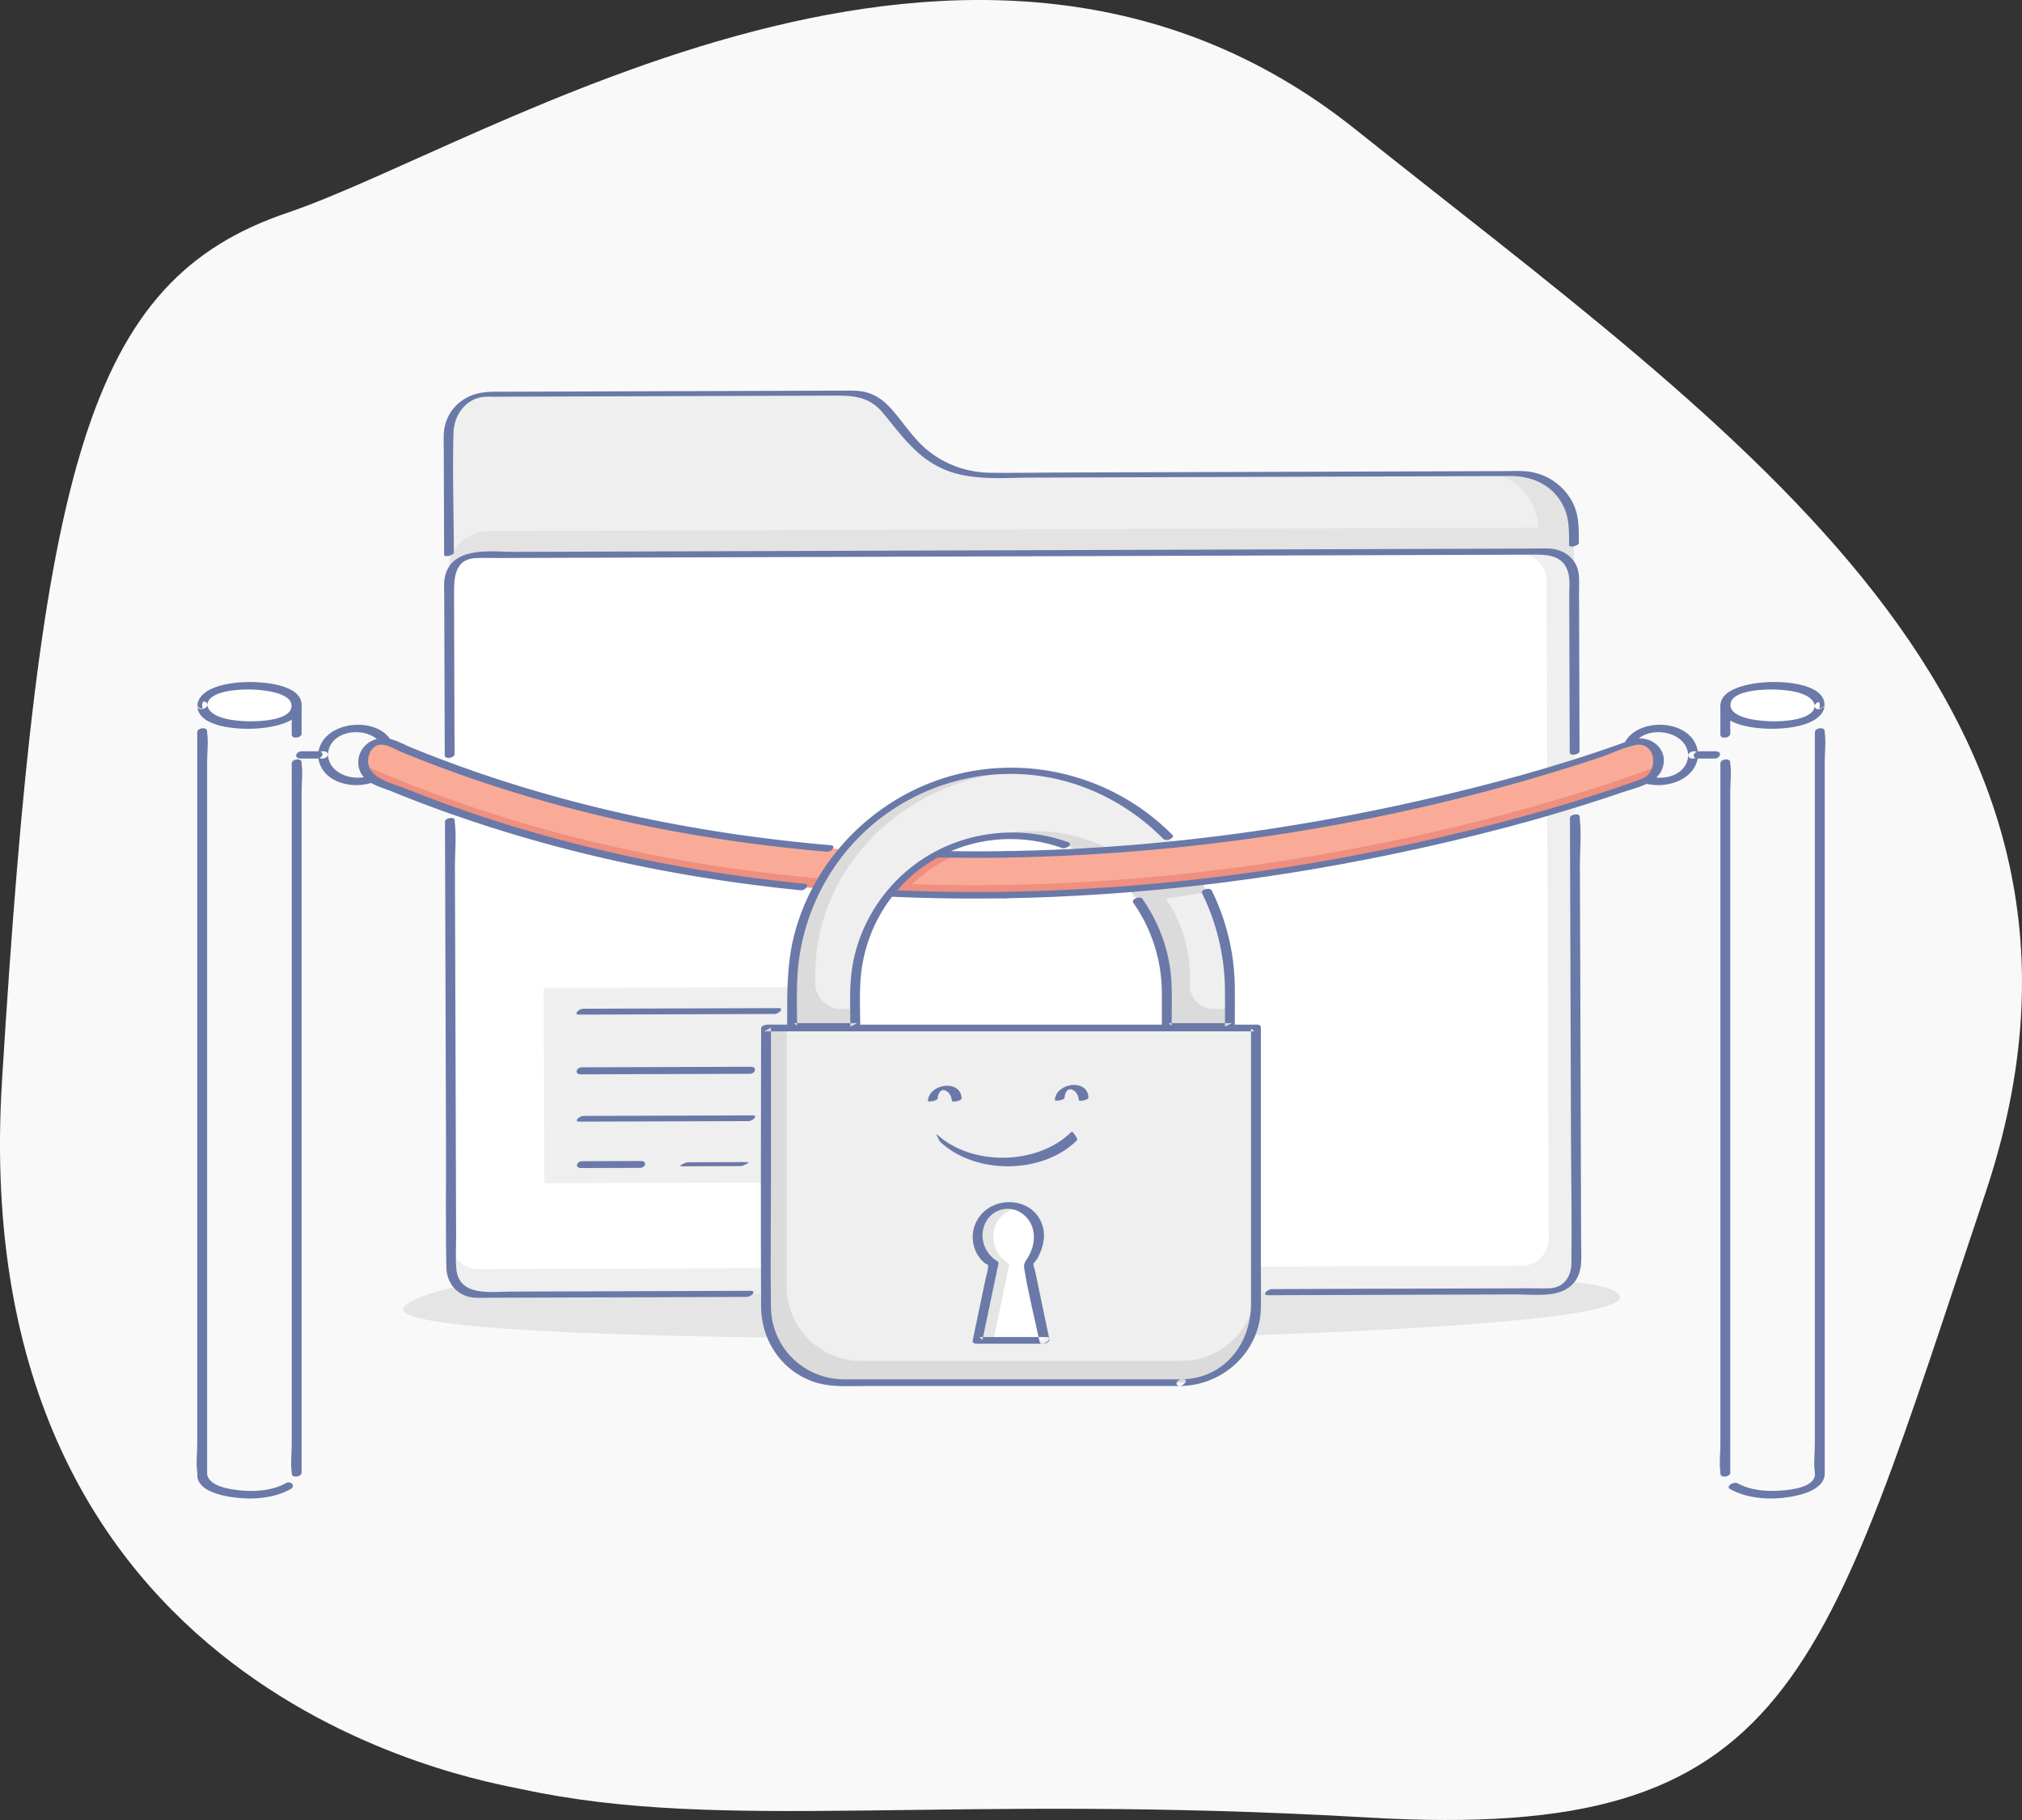<svg width="300" height="270" xmlns="http://www.w3.org/2000/svg"><rect width="100%" height="100%" fill="#333333" stroke="none"/><g fill="none" fill-rule="evenodd"><path d="M77.368 265.422C71.014 264.048-5.324 251.669.295 160.367 5.915 69.064 12.968 41.607 42.647 31.56c29.68-10.045 101.824-57.58 158.437-12.382 56.612 45.198 117.702 85.735 93.459 157.903-24.243 72.167-28.211 96.239-91.46 92.558-63.25-3.684-95.503 2.319-125.715-4.218" fill="#F9F9F9"/><path d="M63.056 195.748c-2.86-.594-4-1.305-2.828-2.155 8.156-5.917 49.47-5.955 69.498-6.053 25.19-.124 51.372-.417 74.306.893 9.598.548 31.204.985 35.237 2.95 10.58 5.165-57.803 6.96-68.9 7.09-18.496.215-90.976.665-107.313-2.725" fill="#E5E5E5"/><path d="M225.223 70.252l-78.585.254a15.234 15.234 0 01-11.968-5.746l-3.09-3.882a6.798 6.798 0 00-5.34-2.564l-53.849.175a5.85 5.85 0 00-5.83 5.869l.394 121.884a5.85 5.85 0 005.87 5.83l155.21-.503a5.85 5.85 0 005.832-5.868l-.348-107.207a8.269 8.269 0 00-8.296-8.242" fill="#E3E3E3"/><path d="M220.203 70.268l-73.784.316c-4.51.015-8.78-2.102-11.59-5.747l-2.994-3.883c-1.253-1.626-3.159-2.57-5.17-2.564l-54.459.1c-3.128.01-5.656 2.637-5.646 5.868l.395 121.884c.01 3.23 2.555 5.842 5.684 5.832l150.3-.488c3.13-.01 5.657-2.637 5.647-5.868l-.348-107.207c-.015-4.567-3.612-8.258-8.035-8.243" fill="#EFEFEF"/><path d="M227.957 188.018l-155.077.503a5.917 5.917 0 01-5.936-5.898l-.318-97.9a5.917 5.917 0 015.898-5.937l155.077-.503a5.917 5.917 0 015.936 5.898l.318 97.901a5.917 5.917 0 01-5.898 5.936" fill="#E3E3E3"/><path d="M234.25 80.506c-.006-2.098.055-4.116-.96-6.038a8.64 8.64 0 00-5.997-4.423c-1.282-.247-2.644-.16-3.946-.156l-17.147.055-48.793.158c-3.488.012-6.981.076-10.47.034-3.405-.04-6.69-1.189-9.33-3.353-1.666-1.366-2.93-3.134-4.264-4.81-1.356-1.703-2.689-3.239-4.91-3.798-.833-.21-1.666-.232-2.514-.229l-42.594.138-8.36.027c-1.91.007-3.784-.1-5.556.797-2.195 1.11-3.517 3.207-3.573 5.66-.023 1.014.006 2.033.01 3.047l.038 11.984.01 2.72c0 .375 1.45.125 1.448-.388-.019-5.894-.226-11.817-.057-17.708.078-2.748 1.93-5.26 4.833-5.365.426-.015.854-.002 1.28-.004l7.114-.023 43.468-.14c2.657-.01 5.014.188 6.923 2.458 2.822 3.355 5.088 6.807 9.34 8.552 3.992 1.638 8.637 1.167 12.87 1.153l45.928-.149 19.984-.065 5.13-.016c3.318-.01 6.388 1.446 7.86 4.58.854 1.82.78 3.736.787 5.69 0 .375 1.449.125 1.449-.388" fill="#6A79A8"/><path d="M229.909 191.561l-158.958.516a3.977 3.977 0 01-3.99-3.964l-.33-101.782a3.977 3.977 0 013.964-3.99l158.958-.515a3.977 3.977 0 013.99 3.964l.33 101.781a3.977 3.977 0 01-3.964 3.99" fill="#EFEFEF"/><path d="M225.804 187.77l-154.865.501a3.977 3.977 0 01-3.99-3.964l-.316-97.642a3.977 3.977 0 013.963-3.99l154.866-.502a3.977 3.977 0 013.99 3.964l.316 97.642a3.977 3.977 0 01-3.964 3.99" fill="#FFF"/><path d="M67.442 111.896l-.075-23.31c-.008-2.462-.14-5.628 3.226-5.794 1.113-.054 2.243-.007 3.357-.01l16.297-.053 25.616-.084 30.342-.098 30.982-.1 26.976-.088 18.852-.06 4.952-.017c2.028-.006 4.074.305 4.718 2.71.284 1.062.134 2.315.138 3.399l.02 6.355.047 14.215.008 2.617c.002.66 1.457.379 1.456-.157l-.077-23.721c-.004-1.176.138-2.55-.328-3.65-.73-1.726-2.398-2.619-4.208-2.675-.945-.03-1.897.006-2.842.009l-15.974.052-25.956.084-31.026.1-31.548.103-27.419.089-18.639.06c-3.295.01-8.535-.83-10.103 2.93-.473 1.136-.327 2.47-.324 3.677l.02 6.22.048 14.649.009 2.705c.002.66 1.457.379 1.455-.157M111.37 191.494l-21.72.071-13.902.045c-2.968.01-7.686.797-8.05-3.431-.134-1.565-.019-3.188-.024-4.756l-.037-11.482-.1-30.63-.04-12.674c-.007-2.151.24-4.48-.022-6.619-.012-.096 0-.2 0-.297-.003-.659-1.458-.379-1.456.157l.053 16.486.101 31.197c.02 6.173-.076 12.358.06 18.53.05 2.254 1.57 4.085 3.843 4.388.78.104 1.594.046 2.38.043l12.098-.039c8.585-.028 17.17-.03 25.755-.083.174-.002.347-.002.52-.002.597-.002 1.518-.907.542-.904M232.93 121.353l.053 16.22.1 31.042c.02 6.277.148 12.563.061 18.84-.026 1.897-1.093 3.515-3.102 3.655-.933.065-1.892.006-2.827.009l-12.892.042c-8.383.027-16.767.03-25.15.081l-.502.002c-.598.002-1.518.906-.542.903l22.548-.073 14.372-.046c2.504-.009 5.931.514 7.976-1.231 1.94-1.655 1.572-4.155 1.565-6.42l-.035-10.928-.102-31.556-.044-13.394c-.007-2.274.242-4.72-.022-6.983-.013-.103-.001-.215-.002-.32-.002-.66-1.457-.379-1.455.157" fill="#6A79A8"/><path fill="#EFEFEF" d="M121.116 175.407l-40.356.13-.094-28.96 40.356-.131.094 28.961"/><path d="M85.99 166.398l25.089-.081c.56-.002 1.532-.851.557-.848l-25.09.081c-.561.002-1.532.851-.557.848M86.178 159.381l25.09-.081c.82-.003 1.118-1.046.133-1.042l-25.09.081c-.82.003-1.118 1.045-.133 1.042M85.94 150.518l25.376-.083 3.613-.011c.574-.003 1.526-.872.55-.87l-25.375.083-3.612.012c-.575.002-1.527.871-.551.869M86.22 173.281l8.743-.028c.81-.002 1.128-1.019.141-1.015l-8.744.028c-.81.003-1.127 1.019-.14 1.016M101.143 173.023l8.744-.029c.312 0 1.64-.599.938-.597l-8.744.029c-.312 0-1.64.599-.938.597" fill="#6A79A8"/><path fill="#F9F9F9" d="M30 219.045h14.016V104.572H30z"/><path d="M30 218.652c0 1.612 3.138 2.92 7.008 2.92s7.007-1.308 7.007-2.92H30" fill="#F9F9F9"/><path d="M29.266 108.618V214.09c0 1.379-.202 2.934 0 4.302.01.063 0 .133 0 .196 0 .749 1.467.526 1.467-.115v-10.96-26.172-31.811-27.503-9.025c0-1.38.202-2.934 0-4.303-.009-.062 0-.132 0-.195 0-.749-1.467-.527-1.467.114M44.75 108.844v-4.33c0-.374-.353-.465-.668-.465H30.066c-.821 0-1.117 1.045-.132 1.045h14.015l-.667-.465v4.33c0 .749 1.467.526 1.467-.115M44.75 218.473v-10.499-25.064-30.472-26.35-8.678c0-1.31.196-2.795 0-4.095-.01-.06 0-.127 0-.189 0-.748-1.468-.526-1.468.115v101.064c0 1.31-.197 2.794 0 4.094.01.06 0 .128 0 .19 0 .748 1.467.525 1.467-.116" fill="#6A79A8"/><path d="M29.276 219.002c.2 2.16 3.443 2.849 5.125 3.1 2.84.427 6.12.24 8.68-1.173.86-.474.085-1.308-.654-.9-2.086 1.151-4.711 1.312-7.035 1.045-1.4-.162-4.495-.605-4.667-2.46-.064-.692-1.516-.337-1.449.388" fill="#6A79A8"/><path d="M30 104.647c0 1.613 3.138 2.92 7.008 2.92s7.007-1.307 7.007-2.92c0-1.612-3.137-2.92-7.007-2.92-3.87 0-7.008 1.308-7.008 2.92" fill="#FFF"/><path d="M29.276 104.841c.287 3.103 6.076 3.344 8.221 3.27 1.951-.066 7.32-.65 7.248-3.585-.073-2.996-5.696-3.354-7.68-3.352-2.22.002-7.516.45-7.8 3.522-.071.77 1.408.589 1.471-.098.2-2.167 4.7-2.321 6.214-2.317 1.368.004 6.456.291 6.302 2.527-.148 2.167-5.217 2.237-6.634 2.19-1.603-.051-5.689-.338-5.893-2.545-.064-.692-1.516-.337-1.449.388M47.182 112.047c.336 5.998 11.281 5.845 11.353-.1.073-6.043-11.023-5.797-11.353.1-.043.77 1.432.579 1.47-.1.254-4.536 8.325-4.373 8.412.1.09 4.57-8.163 4.336-8.412-.1-.043-.778-1.508-.57-1.47.1" fill="#6A79A8"/><path d="M47.169 111.455h-2.43c-.319 0-.763.247-.797.594-.037.38.382.488.674.488h2.43c.318 0 .762-.246.796-.593.037-.38-.382-.489-.673-.489" fill="#6A79A8"/><path fill="#F9F9F9" d="M255.984 219.045H270V104.572h-14.016z"/><path d="M270 218.652c0 1.612-3.138 2.92-7.008 2.92s-7.007-1.308-7.007-2.92h14.014" fill="#F9F9F9"/><path d="M269.266 108.618V214.09c0 1.379-.202 2.934 0 4.302.01.063 0 .133 0 .196 0 .749 1.466.526 1.466-.115v-10.96-26.172-31.811-27.503-9.025c0-1.38.204-2.934 0-4.303-.01-.062 0-.132 0-.195 0-.749-1.466-.527-1.466.114M256.717 108.844v-4.33l-.8.58h14.017c.822 0 1.116-1.045.132-1.045H256.05c-.279 0-.8.243-.8.58v4.33c0 .749 1.467.526 1.467-.115M256.717 218.473v-10.499-25.064-30.472-26.35-8.678c0-1.31.198-2.795 0-4.095-.009-.06 0-.127 0-.189 0-.748-1.466-.526-1.466.115v101.064c0 1.31-.198 2.794 0 4.094.009.06 0 .128 0 .19 0 .748 1.466.525 1.466-.116" fill="#6A79A8"/><path d="M269.264 218.857c-.167 1.8-3.576 2.156-4.869 2.261-2.179.178-4.642.009-6.594-1.07-.58-.319-1.832.463-1.11.861 2.653 1.465 6.01 1.639 8.949 1.146 1.765-.295 4.89-1.074 5.095-3.296.072-.77-1.408-.59-1.471.098" fill="#6A79A8"/><path d="M270 104.647c0 1.613-3.138 2.92-7.008 2.92s-7.007-1.307-7.007-2.92c0-1.612 3.137-2.92 7.007-2.92 3.87 0 7.007 1.308 7.007 2.92" fill="#FFF"/><path d="M269.264 104.696c-.2 2.167-4.7 2.321-6.214 2.317-1.369-.004-6.456-.291-6.303-2.527.149-2.167 5.218-2.237 6.635-2.19 1.603.051 5.689.338 5.893 2.545.064.692 1.517.337 1.448-.388-.285-3.103-6.075-3.344-8.22-3.27-1.951.066-7.32.65-7.248 3.586.073 2.995 5.695 3.353 7.679 3.351 2.22-.002 7.516-.45 7.8-3.522.073-.77-1.407-.589-1.47.098M250.485 112.047c-.255 4.535-8.325 4.371-8.412-.1-.09-4.57 8.163-4.338 8.412.1.043.777 1.508.568 1.47-.1-.336-6-11.281-5.846-11.353.1-.073 6.042 11.023 5.796 11.353-.1.043-.771-1.432-.58-1.47.1" fill="#6A79A8"/><path d="M251.968 112.537h2.43c.319 0 .763-.246.797-.593.037-.38-.382-.489-.673-.489h-2.43c-.319 0-.763.247-.797.594-.037.38.382.488.673.488" fill="#6A79A8"/><path d="M149.283 132.783c-1.57.026-3.134.04-4.694.04-7.264 0-14.42-.288-21.443-.864-24.239-1.99-46.944-7.442-67.485-16.206-1.46-.623-2.164-2.373-1.571-3.908.592-1.536 2.256-2.275 3.716-1.652 31.336 13.37 63.826 16.998 91.483 16.554l-.006 6.036" fill="#EF8F7F"/><path d="M149.283 131.283c-1.57.026-3.134.04-4.694.04-7.264 0-14.42-.288-21.443-.864-24.239-1.99-46.944-7.442-67.485-16.206-1.46-.623-2.164-.873-1.571-2.408.592-1.536 2.256-2.275 3.716-1.652 31.336 13.37 63.826 16.998 91.483 16.554l-.006 4.536" fill="#F9AB98"/><path d="M134.259 132.268a23.065 23.065 0 016.869-5.11c.895-.438.086-1.055-.605-.717-2.813 1.376-5.325 3.195-7.45 5.5-.597.648.804.741 1.186.327" fill="#EF8F7F"/><path d="M128.74 126.79c6.817.405 13.643.541 20.471.438.789-.012 1.146-.977.155-.962-6.704.101-13.408-.043-20.1-.44-.65-.039-1.505.906-.526.964M119.319 131.106c-18.222-1.823-36.246-5.671-53.464-11.947a197.125 197.125 0 01-5.897-2.257c-1.838-.738-5.035-1.355-5.324-3.694-.121-.977.321-2.218 1.296-2.62 1.109-.46 2.611.552 3.597.958 2.316.954 4.651 1.861 7.003 2.722 8.797 3.22 17.827 5.79 26.983 7.761 9.62 2.071 19.37 3.48 29.173 4.322.652.056 1.504-.881.525-.965-19.978-1.717-39.775-5.844-58.522-13.032-1.17-.45-2.337-.91-3.5-1.383-1.13-.459-2.318-1.146-3.51-1.395-1.275-.266-2.657.15-3.56 1.098-1.03 1.08-1.264 2.75-.546 4.06.867 1.582 3.008 2.048 4.557 2.68 8.953 3.648 18.175 6.625 27.554 8.968 10.877 2.716 21.956 4.573 33.11 5.69.653.064 1.502-.868.525-.966M149.36 132.302c-8.66.137-17.319-.127-25.951-.826-.652-.053-1.504.886-.526.965 8.757.709 17.538.962 26.322.823.788-.012 1.146-.978.155-.962" fill="#6A79A8"/><path d="M175.245 205.123h-50.49c-6.13 0-11.1-4.97-11.1-11.1v-41.518h72.69v41.518c0 6.13-4.97 11.1-11.1 11.1" fill="#DBDBDB"/><path d="M175.245 201.9H127.8c-6.13 0-11.1-4.97-11.1-11.1v-38.295h69.645V190.8c0 6.13-4.97 11.1-11.1 11.1" fill="#EFEFEF"/><path d="M175.504 204.628h-43.746c-2.185 0-4.371.014-6.557 0-5.935-.038-10.72-4.703-10.815-10.673-.1-6.317 0-12.644 0-18.961V152.44l-.99.56h72.69l-.473-.43v40.819c0 6.002-3.996 11.123-10.294 11.24-.799.014-1.138 1.007-.148.989 6.412-.118 11.807-5.162 11.905-11.661.031-2.05 0-4.103 0-6.153v-27.72-7.644c0-.254-.218-.43-.472-.43h-72.69c-.292 0-.99.13-.99.56 0 13.763-.083 27.529 0 41.291.031 5.277 3.391 10.001 8.583 11.362 2.16.566 4.486.395 6.7.395H174.987c.653 0 1.494-.99.518-.99" fill="#6A79A8"/><path d="M150 114.334c-17.935 0-32.474 14.54-32.474 32.474v5.444h9.367v-5.204c0-12.761 10.345-23.106 23.107-23.106 12.761 0 23.106 10.345 23.106 23.106v5.204h9.368v-5.444c0-17.935-14.54-32.474-32.474-32.474" fill="#DBDBDB"/><path d="M179.252 132.305c-2.105.335-4.194.761-6.311.97 2.28 3.338 3.606 7.297 3.606 11.547v1.368a3.482 3.482 0 003.483 3.482h2.444v-5.074c0-4.377-1.22-8.536-3.222-12.293M170.9 129.2c2.015-.032 3.975-.39 5.946-.73-6.166-8.493-16.143-14.136-23.405-14.136-17.935 0-32.474 13.55-32.474 30.264v1.257a3.816 3.816 0 003.816 3.817h2.11v-4.85c0-11.893 13.786-21.534 26.548-21.534 6.36 0 12.118 2.395 16.296 6.27.307-.215.693-.35 1.163-.358" fill="#EFEFEF"/><path d="M173.95 123.868c-8.836-8.957-22.192-12.277-34.176-8.354-10.536 3.449-18.91 12.078-21.835 22.8-1.259 4.614-1.142 9.282-1.142 14.012 0 .251.219.392.461.392h9.368c.268 0 .996-.132.996-.54 0-2.417-.123-4.874.092-7.284a22.79 22.79 0 014.46-11.633c5.9-7.854 16.23-10.736 25.427-7.447.531.19 1.697-.578.863-.876-7.304-2.612-15.553-1.63-21.968 2.764-5.823 3.987-9.69 10.496-10.256 17.546-.188 2.344-.076 4.729-.076 7.078l.997-.539h-9.368l.461.391c0-3.335-.147-6.71.32-10.02a32.117 32.117 0 016.064-14.703c6.715-8.982 17.888-13.762 29.019-12.421 7.203.867 13.876 4.286 18.956 9.434.403.409 1.78-.15 1.336-.6M168.147 133.933a23.301 23.301 0 014.23 13.19c.018 1.734 0 3.47 0 5.203 0 .251.22.392.462.392h9.368c.268 0 .996-.132.996-.54 0-1.993.028-3.989-.005-5.982a33.154 33.154 0 00-3.405-14.074c-.273-.559-1.695-.116-1.448.388a33.085 33.085 0 013.4 14.372c.013 1.815 0 3.63 0 5.444l.996-.539h-9.367l.461.391c0-2.075.062-4.16-.022-6.233-.185-4.554-1.726-8.886-4.329-12.612-.323-.462-1.72.052-1.337.6" fill="#6A79A8"/><path d="M154.963 198.846h-9.927l2.37-11.335a4.664 4.664 0 01-2.37-4.079c0-2.57 2.043-4.652 4.564-4.652 2.52 0 4.564 2.083 4.564 4.652 0 1.758-.958 3.288-1.57 4.08l2.37 11.334" fill="#E5E5E5"/><path d="M154.963 198.846h-7.578l2.369-11.335a4.664 4.664 0 01-2.37-4.079c0-2.57 2.044-4.317 4.564-4.317 0 0 2.216 1.748 2.216 4.317 0 1.758-.958 3.288-1.57 4.08l2.37 11.334" fill="#FFF"/><path d="M155.223 198.352h-9.927l.471.429 2.37-11.335c.027-.13-.063-.269-.168-.334-1.89-1.172-2.768-3.528-1.806-5.61 1.109-2.397 4.136-2.914 5.998-1.05 1.606 1.607 1.517 3.976.488 5.864-.4.732-.82.999-.696 1.786.575 3.665 1.527 7.306 2.286 10.938.13.622 1.583.252 1.449-.388l-1.662-7.953-.445-2.127c-.065-.31-.32-.902-.254-1.215-.056.262.237-.192.315-.283.366-.428.618-1.059.815-1.572.427-1.115.583-2.336.268-3.501-1.217-4.507-7.547-4.87-9.753-.981-1.146 2.02-.765 4.639.952 6.211.578.53.673.134.667.742-.006.548-.246 1.178-.358 1.715l-1.928 9.223c-.053.252.26.43.472.43h9.927c.653 0 1.495-.99.519-.99M159 167.887c-5 4.988-14.828 5.183-20.018.374-.166-.155.323.96.56 1.178 5.245 4.862 15.178 4.782 20.255-.28.217-.217-.708-1.36-.796-1.272M157.952 162.813c.038-.705.462-1.543 1.263-1.093.545.306.805.878.838 1.481.013.246 1.47.007 1.449-.388-.155-2.875-4.861-2.169-4.999.388-.01.2 1.426.035 1.45-.388M139.123 162.931c.038-.705.462-1.542 1.263-1.092.545.306.805.878.837 1.48.014.246 1.47.008 1.45-.388-.155-2.874-4.861-2.168-4.999.389-.01.2 1.426.034 1.45-.389" fill="#6A79A8"/><path d="M149.289 126.747c12.308-.197 23.66-1.202 33.525-2.513 34.83-4.629 59.223-13.982 59.465-14.076 1.478-.573 3.119.222 3.664 1.776.545 1.554-.21 3.28-1.689 3.853-.246.096-25.133 9.652-60.571 14.38-11.64 1.552-23.141 2.425-34.4 2.616l.006-6.036" fill="#EF8F7F"/><path d="M149.289 126.747c12.308-.197 23.66-1.202 33.525-2.513 34.83-4.629 59.223-13.982 59.465-14.076 1.478-.573 3.119.222 3.664 1.776.545 1.554-.21 1.78-1.689 2.353-.246.096-25.133 9.652-60.571 14.38-11.64 1.552-23.141 2.425-34.4 2.616l.006-4.536" fill="#F9AB98"/><path d="M149.211 127.228c29.716-.509 59.72-5.429 87.953-14.79 1.767-.586 3.59-1.496 5.406-1.896 3.076-.677 3.667 3.864 1.12 4.965-.783.338-1.619.59-2.424.87-10.118 3.52-20.512 6.292-30.967 8.604-20.007 4.427-40.447 6.954-60.939 7.321-.788.014-1.146.98-.155.962 19.167-.344 38.28-2.589 57.048-6.474 11.663-2.415 23.253-5.408 34.526-9.272 1.985-.68 4.972-1.232 5.83-3.412 1.146-2.91-1.741-5.232-4.45-4.393-.52.161-1.028.382-1.542.566-9.819 3.523-19.959 6.232-30.127 8.528-17.672 3.99-35.696 6.481-53.8 7.245-2.44.103-4.882.172-7.324.214-.788.014-1.146.98-.155.962" fill="#6A79A8"/></g></svg>
